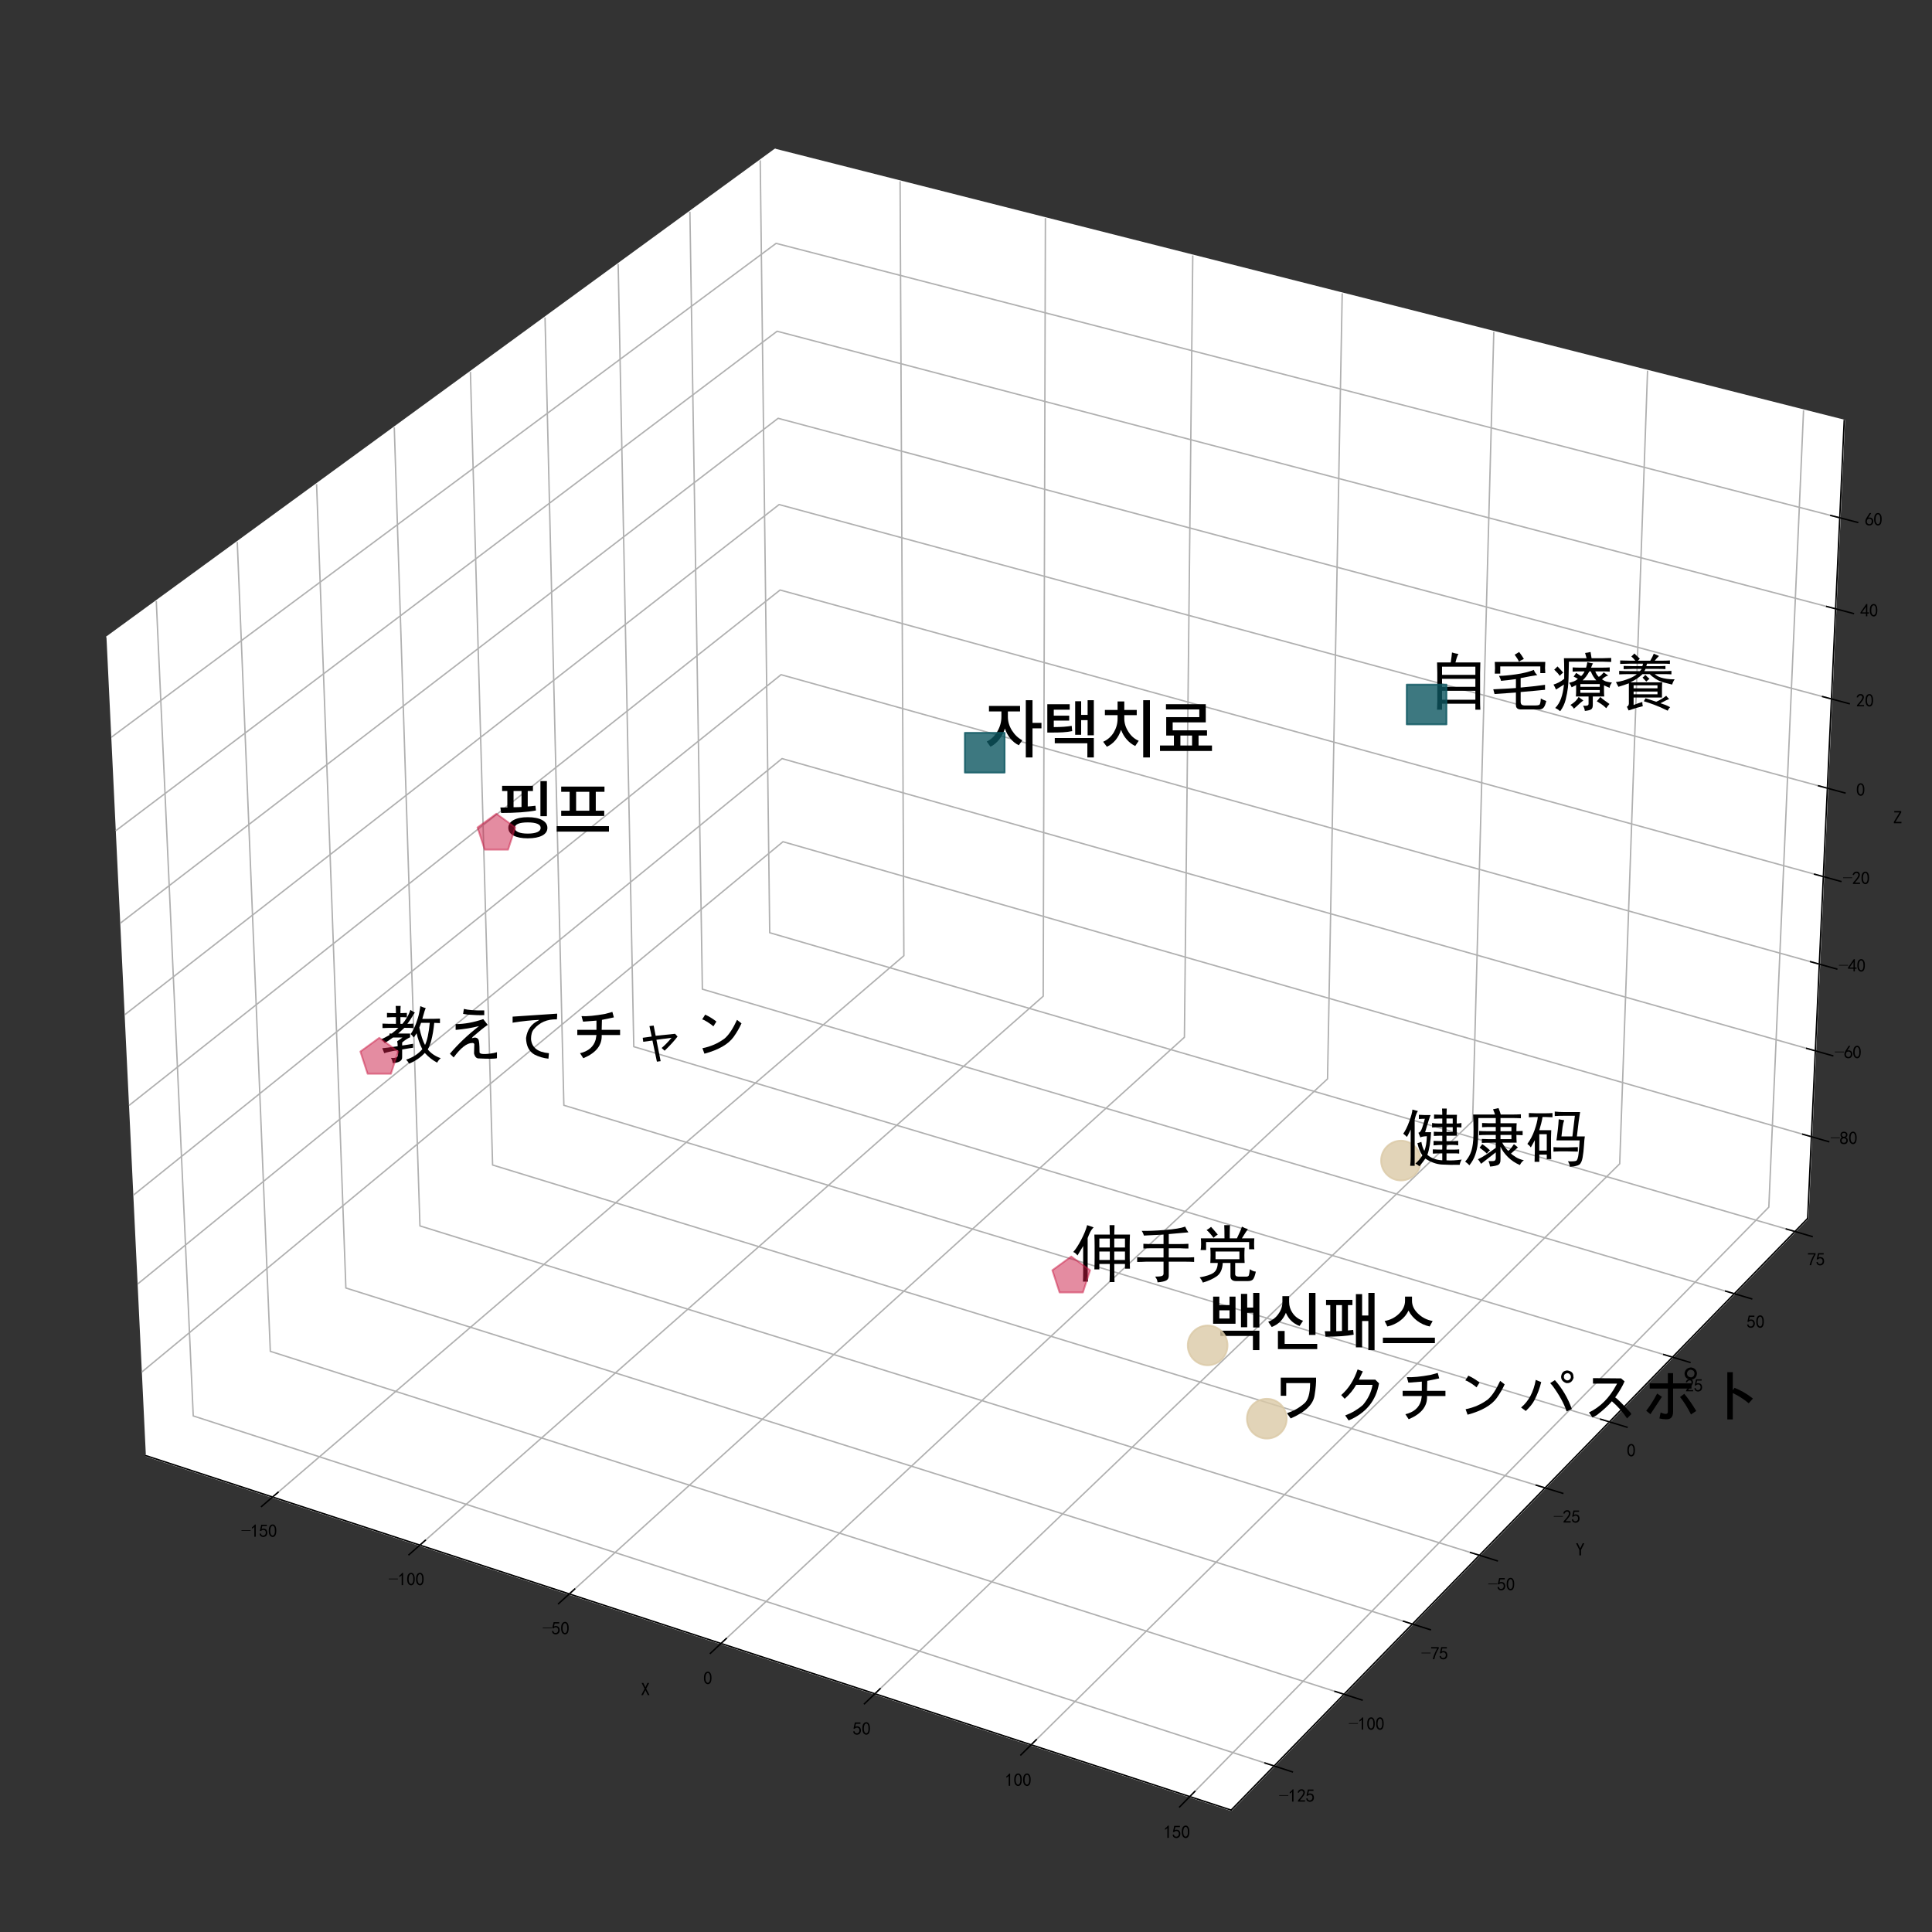 <?xml version="1.0" encoding="utf-8" standalone="no"?>
<!DOCTYPE svg PUBLIC "-//W3C//DTD SVG 1.1//EN"
  "http://www.w3.org/Graphics/SVG/1.1/DTD/svg11.dtd">
<svg height="1087.2pt" version="1.1" viewBox="0 0 1087.2 1087.2" width="1087.2pt" xmlns="http://www.w3.org/2000/svg" xmlns:xlink="http://www.w3.org/1999/xlink">
 <rect x="0" y="0" width="1087.2" height="1087.2" fill="#333333" stroke="none"/>
 <defs>
  <style type="text/css">*{stroke-linecap:butt;stroke-linejoin:round;}</style>
 </defs>
 <g id="figure_1">
  <g id="patch_1">
   <path d="M 0 1087.2 
L 1087.2 1087.2 
L 1087.2 0 
L 0 0 
z
" style="fill:none;"/>
  </g>
  <g id="patch_2">
   <path d="M 0 1087.2 
L 1087.2 1087.2 
L 1087.2 0 
L 0 0 
z
" style="fill:none;"/>
  </g>
  <g id="pane3d_1">
   <g id="patch_3">
    <path d="M 82.091 819.131 
L 441.12 518.186 
L 436.129 84.169 
L 59.919 358.711 
" style="fill:#ffffff;stroke:#ffffff;stroke-linejoin:miter;"/>
   </g>
  </g>
  <g id="pane3d_2">
   <g id="patch_4">
    <path d="M 441.12 518.186 
L 1017.233 685.64 
L 1037.793 236.674 
L 436.129 84.169 
" style="fill:#ffffff;stroke:#ffffff;stroke-linejoin:miter;"/>
   </g>
  </g>
  <g id="pane3d_3">
   <g id="patch_5">
    <path d="M 82.091 819.131 
L 692.799 1018.589 
L 1017.233 685.64 
L 441.12 518.186 
" style="fill:#ffffff;stroke:#ffffff;stroke-linejoin:miter;"/>
   </g>
  </g>
  <g id="axis3d_1">
   <g id="line2d_1">
    <path d="M 82.091 819.131 
L 692.799 1018.589 
" style="fill:none;stroke:#000000;stroke-linecap:square;stroke-width:0.8;"/>
   </g>
   <g id="text_1">
    <!-- X -->
    <g transform="translate(360.705 954.096)scale(0.1 -0.1)">
     <defs>
      <path d="M 3000 125 
L 2400 125 
L 1550 1875 
L 700 125 
L 100 125 
L 1275 2375 
L 225 4400 
L 825 4400 
L 1550 2850 
L 2275 4400 
L 2875 4400 
L 1825 2375 
L 3000 125 
z
" id="SimHei%2BMSMincho%2BWFMSansClassic-Regular-58" transform="scale(0.016)"/>
     </defs>
     <use xlink:href="#SimHei%2BMSMincho%2BWFMSansClassic-Regular-58"/>
    </g>
   </g>
   <g id="Line3DCollection_1">
    <path d="M 153.387 842.416 
L 508.64 537.811 
L 506.512 102.009 
" style="fill:none;stroke:#b0b0b0;stroke-width:0.8;"/>
    <path d="M 236.269 869.486 
L 587.045 560.601 
L 588.285 122.737 
" style="fill:none;stroke:#b0b0b0;stroke-width:0.8;"/>
    <path d="M 320.371 896.953 
L 666.507 583.697 
L 671.21 143.755 
" style="fill:none;stroke:#b0b0b0;stroke-width:0.8;"/>
    <path d="M 405.719 924.828 
L 747.049 607.108 
L 755.31 165.072 
" style="fill:none;stroke:#b0b0b0;stroke-width:0.8;"/>
    <path d="M 492.343 953.119 
L 828.692 630.838 
L 840.61 186.694 
" style="fill:none;stroke:#b0b0b0;stroke-width:0.8;"/>
    <path d="M 580.269 981.836 
L 911.459 654.895 
L 927.137 208.626 
" style="fill:none;stroke:#b0b0b0;stroke-width:0.8;"/>
    <path d="M 669.529 1010.988 
L 995.374 679.286 
L 1014.917 230.875 
" style="fill:none;stroke:#b0b0b0;stroke-width:0.8;"/>
   </g>
   <g id="xtick_1">
    <g id="line2d_2">
     <path d="M 156.481 839.763 
L 147.185 847.734 
" style="fill:none;stroke:#000000;stroke-linecap:square;stroke-width:0.8;"/>
    </g>
    <g id="text_2">
     <!-- −150 -->
     <g transform="translate(135.887 865.016)scale(0.1 -0.1)">
      <defs>
       <path d="M 0 2200 
L 0 2425 
L 3200 2425 
L 3200 2200 
L 0 2200 
z
" id="SimHei%2BMSMincho%2BWFMSansClassic-Regular-2212" transform="scale(0.016)"/>
       <path d="M 1400 3600 
Q 1075 3275 575 2975 
L 575 3450 
Q 1200 3875 1600 4450 
L 1900 4450 
L 1900 150 
L 1400 150 
L 1400 3600 
z
" id="SimHei%2BMSMincho%2BWFMSansClassic-Regular-31" transform="scale(0.016)"/>
       <path d="M 550 1325 
Q 725 650 1150 575 
Q 1575 500 1837 662 
Q 2100 825 2212 1087 
Q 2325 1350 2312 1675 
Q 2300 2000 2137 2225 
Q 1975 2450 1725 2525 
Q 1475 2600 1162 2525 
Q 850 2450 650 2175 
L 225 2225 
Q 275 2375 700 4375 
L 2675 4375 
L 2675 3925 
L 1075 3925 
Q 950 3250 825 2850 
Q 1200 3025 1525 3012 
Q 1850 3000 2150 2862 
Q 2450 2725 2587 2487 
Q 2725 2250 2787 2012 
Q 2850 1775 2837 1500 
Q 2825 1225 2725 937 
Q 2625 650 2425 462 
Q 2225 275 1937 162 
Q 1650 50 1275 75 
Q 900 100 562 350 
Q 225 600 100 1200 
L 550 1325 
z
" id="SimHei%2BMSMincho%2BWFMSansClassic-Regular-35" transform="scale(0.016)"/>
       <path d="M 225 2537 
Q 250 3200 412 3587 
Q 575 3975 875 4225 
Q 1175 4475 1612 4475 
Q 2050 4475 2375 4112 
Q 2700 3750 2800 3200 
Q 2900 2650 2862 1937 
Q 2825 1225 2612 775 
Q 2400 325 1975 150 
Q 1550 -25 1125 187 
Q 700 400 525 750 
Q 350 1100 275 1487 
Q 200 1875 225 2537 
z
M 750 2687 
Q 675 2000 800 1462 
Q 925 925 1212 700 
Q 1500 475 1800 612 
Q 2100 750 2237 1162 
Q 2375 1575 2375 2062 
Q 2375 2550 2337 2950 
Q 2300 3350 2112 3675 
Q 1925 4000 1612 4012 
Q 1300 4025 1062 3700 
Q 825 3375 750 2687 
z
" id="SimHei%2BMSMincho%2BWFMSansClassic-Regular-30" transform="scale(0.016)"/>
      </defs>
      <use xlink:href="#SimHei%2BMSMincho%2BWFMSansClassic-Regular-2212"/>
      <use x="50" xlink:href="#SimHei%2BMSMincho%2BWFMSansClassic-Regular-31"/>
      <use x="100" xlink:href="#SimHei%2BMSMincho%2BWFMSansClassic-Regular-35"/>
      <use x="150" xlink:href="#SimHei%2BMSMincho%2BWFMSansClassic-Regular-30"/>
     </g>
    </g>
   </g>
   <g id="xtick_2">
    <g id="line2d_3">
     <path d="M 239.326 866.794 
L 230.141 874.882 
" style="fill:none;stroke:#000000;stroke-linecap:square;stroke-width:0.8;"/>
    </g>
    <g id="text_3">
     <!-- −100 -->
     <g transform="translate(218.791 892.225)scale(0.1 -0.1)">
      <use xlink:href="#SimHei%2BMSMincho%2BWFMSansClassic-Regular-2212"/>
      <use x="50" xlink:href="#SimHei%2BMSMincho%2BWFMSansClassic-Regular-31"/>
      <use x="100" xlink:href="#SimHei%2BMSMincho%2BWFMSansClassic-Regular-30"/>
      <use x="150" xlink:href="#SimHei%2BMSMincho%2BWFMSansClassic-Regular-30"/>
     </g>
    </g>
   </g>
   <g id="xtick_3">
    <g id="line2d_4">
     <path d="M 323.389 894.222 
L 314.321 902.429 
" style="fill:none;stroke:#000000;stroke-linecap:square;stroke-width:0.8;"/>
    </g>
    <g id="text_4">
     <!-- −50 -->
     <g transform="translate(305.415 919.835)scale(0.1 -0.1)">
      <use xlink:href="#SimHei%2BMSMincho%2BWFMSansClassic-Regular-2212"/>
      <use x="50" xlink:href="#SimHei%2BMSMincho%2BWFMSansClassic-Regular-35"/>
      <use x="100" xlink:href="#SimHei%2BMSMincho%2BWFMSansClassic-Regular-30"/>
     </g>
    </g>
   </g>
   <g id="xtick_4">
    <g id="line2d_5">
     <path d="M 408.698 922.056 
L 399.749 930.385 
" style="fill:none;stroke:#000000;stroke-linecap:square;stroke-width:0.8;"/>
    </g>
    <g id="text_5">
     <!-- 0 -->
     <g transform="translate(395.788 947.854)scale(0.1 -0.1)">
      <use xlink:href="#SimHei%2BMSMincho%2BWFMSansClassic-Regular-30"/>
     </g>
    </g>
   </g>
   <g id="xtick_5">
    <g id="line2d_6">
     <path d="M 495.279 950.306 
L 486.456 958.76 
" style="fill:none;stroke:#000000;stroke-linecap:square;stroke-width:0.8;"/>
    </g>
    <g id="text_6">
     <!-- 50 -->
     <g transform="translate(479.936 976.293)scale(0.1 -0.1)">
      <use xlink:href="#SimHei%2BMSMincho%2BWFMSansClassic-Regular-35"/>
      <use x="50" xlink:href="#SimHei%2BMSMincho%2BWFMSansClassic-Regular-30"/>
     </g>
    </g>
   </g>
   <g id="xtick_6">
    <g id="line2d_7">
     <path d="M 583.163 978.98 
L 574.469 987.562 
" style="fill:none;stroke:#000000;stroke-linecap:square;stroke-width:0.8;"/>
    </g>
    <g id="text_7">
     <!-- 100 -->
     <g transform="translate(565.39 1005.159)scale(0.1 -0.1)">
      <use xlink:href="#SimHei%2BMSMincho%2BWFMSansClassic-Regular-31"/>
      <use x="50" xlink:href="#SimHei%2BMSMincho%2BWFMSansClassic-Regular-30"/>
      <use x="100" xlink:href="#SimHei%2BMSMincho%2BWFMSansClassic-Regular-30"/>
     </g>
    </g>
   </g>
   <g id="xtick_7">
    <g id="line2d_8">
     <path d="M 672.377 1008.089 
L 663.818 1016.801 
" style="fill:none;stroke:#000000;stroke-linecap:square;stroke-width:0.8;"/>
    </g>
    <g id="text_8">
     <!-- 150 -->
     <g transform="translate(654.679 1034.464)scale(0.1 -0.1)">
      <use xlink:href="#SimHei%2BMSMincho%2BWFMSansClassic-Regular-31"/>
      <use x="50" xlink:href="#SimHei%2BMSMincho%2BWFMSansClassic-Regular-35"/>
      <use x="100" xlink:href="#SimHei%2BMSMincho%2BWFMSansClassic-Regular-30"/>
     </g>
    </g>
   </g>
  </g>
  <g id="axis3d_2">
   <g id="line2d_9">
    <path d="M 1017.233 685.64 
L 692.799 1018.589 
" style="fill:none;stroke:#000000;stroke-linecap:square;stroke-width:0.8;"/>
   </g>
   <g id="text_9">
    <!-- Y -->
    <g transform="translate(886.727 875.455)scale(0.1 -0.1)">
     <defs>
      <path d="M 3025 4400 
L 1850 2050 
L 1850 125 
L 1275 125 
L 1275 2050 
L 100 4400 
L 675 4400 
L 1550 2575 
L 1575 2575 
L 2450 4400 
L 3025 4400 
z
" id="SimHei%2BMSMincho%2BWFMSansClassic-Regular-59" transform="scale(0.016)"/>
     </defs>
     <use xlink:href="#SimHei%2BMSMincho%2BWFMSansClassic-Regular-59"/>
    </g>
   </g>
   <g id="Line3DCollection_2">
    <path d="M 87.95 338.254 
L 108.749 796.786 
L 716.987 993.766 
" style="fill:none;stroke:#b0b0b0;stroke-width:0.8;"/>
    <path d="M 133.52 305 
L 152.116 760.435 
L 756.302 953.419 
" style="fill:none;stroke:#b0b0b0;stroke-width:0.8;"/>
    <path d="M 178.152 272.429 
L 194.631 724.798 
L 794.804 913.907 
" style="fill:none;stroke:#b0b0b0;stroke-width:0.8;"/>
    <path d="M 221.876 240.521 
L 236.318 689.856 
L 832.516 875.205 
" style="fill:none;stroke:#b0b0b0;stroke-width:0.8;"/>
    <path d="M 264.72 209.256 
L 277.201 655.587 
L 869.464 837.287 
" style="fill:none;stroke:#b0b0b0;stroke-width:0.8;"/>
    <path d="M 306.709 178.614 
L 317.303 621.972 
L 905.67 800.131 
" style="fill:none;stroke:#b0b0b0;stroke-width:0.8;"/>
    <path d="M 347.869 148.577 
L 356.646 588.994 
L 941.156 763.713 
" style="fill:none;stroke:#b0b0b0;stroke-width:0.8;"/>
    <path d="M 388.225 119.128 
L 395.252 556.634 
L 975.944 728.013 
" style="fill:none;stroke:#b0b0b0;stroke-width:0.8;"/>
    <path d="M 427.799 90.248 
L 433.141 524.875 
L 1010.054 693.007 
" style="fill:none;stroke:#b0b0b0;stroke-width:0.8;"/>
   </g>
   <g id="xtick_8">
    <g id="line2d_10">
     <path d="M 711.861 992.106 
L 727.251 997.09 
" style="fill:none;stroke:#000000;stroke-linecap:square;stroke-width:0.8;"/>
    </g>
    <g id="text_10">
     <!-- −125 -->
     <g transform="translate(719.856 1014.052)scale(0.1 -0.1)">
      <defs>
       <path d="M 300 250 
Q 325 625 650 925 
Q 975 1225 1475 1862 
Q 1975 2500 2125 2850 
Q 2275 3200 2237 3450 
Q 2200 3700 2000 3862 
Q 1800 4025 1537 4000 
Q 1275 3975 1037 3800 
Q 800 3625 675 3275 
L 200 3350 
Q 400 3925 712 4187 
Q 1025 4450 1450 4475 
Q 1700 4500 1900 4462 
Q 2100 4425 2312 4287 
Q 2525 4150 2662 3875 
Q 2800 3600 2762 3212 
Q 2725 2825 2375 2287 
Q 2025 1750 1025 600 
L 2825 600 
L 2825 150 
L 300 150 
L 300 250 
z
" id="SimHei%2BMSMincho%2BWFMSansClassic-Regular-32" transform="scale(0.016)"/>
      </defs>
      <use xlink:href="#SimHei%2BMSMincho%2BWFMSansClassic-Regular-2212"/>
      <use x="50" xlink:href="#SimHei%2BMSMincho%2BWFMSansClassic-Regular-31"/>
      <use x="100" xlink:href="#SimHei%2BMSMincho%2BWFMSansClassic-Regular-32"/>
      <use x="150" xlink:href="#SimHei%2BMSMincho%2BWFMSansClassic-Regular-35"/>
     </g>
    </g>
   </g>
   <g id="xtick_9">
    <g id="line2d_11">
     <path d="M 751.214 951.794 
L 766.493 956.674 
" style="fill:none;stroke:#000000;stroke-linecap:square;stroke-width:0.8;"/>
    </g>
    <g id="text_11">
     <!-- −100 -->
     <g transform="translate(759.042 973.559)scale(0.1 -0.1)">
      <use xlink:href="#SimHei%2BMSMincho%2BWFMSansClassic-Regular-2212"/>
      <use x="50" xlink:href="#SimHei%2BMSMincho%2BWFMSansClassic-Regular-31"/>
      <use x="100" xlink:href="#SimHei%2BMSMincho%2BWFMSansClassic-Regular-30"/>
      <use x="150" xlink:href="#SimHei%2BMSMincho%2BWFMSansClassic-Regular-30"/>
     </g>
    </g>
   </g>
   <g id="xtick_10">
    <g id="line2d_12">
     <path d="M 789.751 912.315 
L 804.921 917.095 
" style="fill:none;stroke:#000000;stroke-linecap:square;stroke-width:0.8;"/>
    </g>
    <g id="text_12">
     <!-- −75 -->
     <g transform="translate(799.918 933.904)scale(0.1 -0.1)">
      <defs>
       <path d="M 850 150 
Q 1300 2050 2425 3925 
L 275 3925 
L 275 4375 
L 2950 4375 
L 2950 3950 
Q 1775 2050 1400 150 
L 850 150 
z
" id="SimHei%2BMSMincho%2BWFMSansClassic-Regular-37" transform="scale(0.016)"/>
      </defs>
      <use xlink:href="#SimHei%2BMSMincho%2BWFMSansClassic-Regular-2212"/>
      <use x="50" xlink:href="#SimHei%2BMSMincho%2BWFMSansClassic-Regular-37"/>
      <use x="100" xlink:href="#SimHei%2BMSMincho%2BWFMSansClassic-Regular-35"/>
     </g>
    </g>
   </g>
   <g id="xtick_11">
    <g id="line2d_13">
     <path d="M 827.5 873.645 
L 842.561 878.328 
" style="fill:none;stroke:#000000;stroke-linecap:square;stroke-width:0.8;"/>
    </g>
    <g id="text_13">
     <!-- −50 -->
     <g transform="translate(837.506 895.061)scale(0.1 -0.1)">
      <use xlink:href="#SimHei%2BMSMincho%2BWFMSansClassic-Regular-2212"/>
      <use x="50" xlink:href="#SimHei%2BMSMincho%2BWFMSansClassic-Regular-35"/>
      <use x="100" xlink:href="#SimHei%2BMSMincho%2BWFMSansClassic-Regular-30"/>
     </g>
    </g>
   </g>
   <g id="xtick_12">
    <g id="line2d_14">
     <path d="M 864.483 835.759 
L 879.438 840.347 
" style="fill:none;stroke:#000000;stroke-linecap:square;stroke-width:0.8;"/>
    </g>
    <g id="text_14">
     <!-- −25 -->
     <g transform="translate(874.333 857.007)scale(0.1 -0.1)">
      <use xlink:href="#SimHei%2BMSMincho%2BWFMSansClassic-Regular-2212"/>
      <use x="50" xlink:href="#SimHei%2BMSMincho%2BWFMSansClassic-Regular-32"/>
      <use x="100" xlink:href="#SimHei%2BMSMincho%2BWFMSansClassic-Regular-35"/>
     </g>
    </g>
   </g>
   <g id="xtick_13">
    <g id="line2d_15">
     <path d="M 900.725 798.634 
L 915.573 803.13 
" style="fill:none;stroke:#000000;stroke-linecap:square;stroke-width:0.8;"/>
    </g>
    <g id="text_15">
     <!-- 0 -->
     <g transform="translate(915.419 819.717)scale(0.1 -0.1)">
      <use xlink:href="#SimHei%2BMSMincho%2BWFMSansClassic-Regular-30"/>
     </g>
    </g>
   </g>
   <g id="xtick_14">
    <g id="line2d_16">
     <path d="M 936.246 762.245 
L 950.99 766.653 
" style="fill:none;stroke:#000000;stroke-linecap:square;stroke-width:0.8;"/>
    </g>
    <g id="text_16">
     <!-- 25 -->
     <g transform="translate(948.289 783.168)scale(0.1 -0.1)">
      <use xlink:href="#SimHei%2BMSMincho%2BWFMSansClassic-Regular-32"/>
      <use x="50" xlink:href="#SimHei%2BMSMincho%2BWFMSansClassic-Regular-35"/>
     </g>
    </g>
   </g>
   <g id="xtick_15">
    <g id="line2d_17">
     <path d="M 971.068 726.573 
L 985.709 730.894 
" style="fill:none;stroke:#000000;stroke-linecap:square;stroke-width:0.8;"/>
    </g>
    <g id="text_17">
     <!-- 50 -->
     <g transform="translate(982.962 747.338)scale(0.1 -0.1)">
      <use xlink:href="#SimHei%2BMSMincho%2BWFMSansClassic-Regular-35"/>
      <use x="50" xlink:href="#SimHei%2BMSMincho%2BWFMSansClassic-Regular-30"/>
     </g>
    </g>
   </g>
   <g id="xtick_16">
    <g id="line2d_18">
     <path d="M 1005.212 691.596 
L 1019.75 695.833 
" style="fill:none;stroke:#000000;stroke-linecap:square;stroke-width:0.8;"/>
    </g>
    <g id="text_18">
     <!-- 75 -->
     <g transform="translate(1016.959 712.207)scale(0.1 -0.1)">
      <use xlink:href="#SimHei%2BMSMincho%2BWFMSansClassic-Regular-37"/>
      <use x="50" xlink:href="#SimHei%2BMSMincho%2BWFMSansClassic-Regular-35"/>
     </g>
    </g>
   </g>
  </g>
  <g id="axis3d_3">
   <g id="line2d_19">
    <path d="M 1017.233 685.64 
L 1037.793 236.674 
" style="fill:none;stroke:#000000;stroke-linecap:square;stroke-width:0.8;"/>
   </g>
   <g id="text_19">
    <!-- Z -->
    <g transform="translate(1065.367 463.45)scale(0.1 -0.1)">
     <defs>
      <path d="M 2900 125 
L 225 125 
L 225 600 
L 2250 3925 
L 375 3925 
L 375 4400 
L 2825 4400 
L 2825 3925 
L 800 600 
L 2900 600 
L 2900 125 
z
" id="SimHei%2BMSMincho%2BWFMSansClassic-Regular-5a" transform="scale(0.016)"/>
     </defs>
     <use xlink:href="#SimHei%2BMSMincho%2BWFMSansClassic-Regular-5a"/>
    </g>
   </g>
   <g id="Line3DCollection_3">
    <path d="M 1019.338 639.67 
L 440.608 473.663 
L 79.824 772.06 
" style="fill:none;stroke:#b0b0b0;stroke-width:0.8;"/>
    <path d="M 1021.551 591.346 
L 440.07 426.88 
L 77.441 722.561 
" style="fill:none;stroke:#b0b0b0;stroke-width:0.8;"/>
    <path d="M 1023.786 542.556 
L 439.527 379.668 
L 75.033 672.566 
" style="fill:none;stroke:#b0b0b0;stroke-width:0.8;"/>
    <path d="M 1026.041 493.293 
L 438.979 332.02 
L 72.601 622.068 
" style="fill:none;stroke:#b0b0b0;stroke-width:0.8;"/>
    <path d="M 1028.319 443.551 
L 438.426 283.93 
L 70.145 571.059 
" style="fill:none;stroke:#b0b0b0;stroke-width:0.8;"/>
    <path d="M 1030.62 393.321 
L 437.868 235.393 
L 67.663 519.531 
" style="fill:none;stroke:#b0b0b0;stroke-width:0.8;"/>
    <path d="M 1032.942 342.598 
L 437.305 186.402 
L 65.157 467.477 
" style="fill:none;stroke:#b0b0b0;stroke-width:0.8;"/>
    <path d="M 1035.288 291.373 
L 436.736 136.949 
L 62.624 414.889 
" style="fill:none;stroke:#b0b0b0;stroke-width:0.8;"/>
   </g>
   <g id="xtick_17">
    <g id="line2d_20">
     <path d="M 1014.48 638.276 
L 1029.066 642.46 
" style="fill:none;stroke:#000000;stroke-linecap:square;stroke-width:0.8;"/>
    </g>
    <g id="text_20">
     <!-- −80 -->
     <g transform="translate(1030.211 643.956)scale(0.1 -0.1)">
      <defs>
       <path d="M 175 1375 
Q 175 1675 325 1962 
Q 475 2250 825 2425 
Q 525 2600 425 2812 
Q 325 3025 312 3300 
Q 300 3575 387 3775 
Q 475 3975 650 4150 
Q 825 4325 1037 4387 
Q 1250 4450 1500 4450 
Q 1750 4450 1950 4400 
Q 2150 4350 2375 4187 
Q 2600 4025 2700 3725 
Q 2800 3425 2687 3025 
Q 2575 2625 2100 2400 
Q 2525 2275 2700 2012 
Q 2875 1750 2875 1375 
Q 2875 1000 2762 775 
Q 2650 550 2512 400 
Q 2375 250 2137 162 
Q 1900 75 1537 75 
Q 1175 75 912 162 
Q 650 250 475 425 
Q 300 600 237 837 
Q 175 1075 175 1375 
z
M 687 1400 
Q 675 1100 787 875 
Q 900 650 1200 587 
Q 1500 525 1825 600 
Q 2150 675 2275 950 
Q 2400 1225 2362 1500 
Q 2325 1775 2050 1962 
Q 1775 2150 1450 2125 
Q 1125 2100 912 1900 
Q 700 1700 687 1400 
z
M 775 3350 
Q 775 3100 950 2875 
Q 1125 2650 1500 2650 
Q 1875 2650 2062 2875 
Q 2250 3100 2237 3412 
Q 2225 3725 2012 3875 
Q 1800 4025 1437 4000 
Q 1075 3975 925 3787 
Q 775 3600 775 3350 
z
" id="SimHei%2BMSMincho%2BWFMSansClassic-Regular-38" transform="scale(0.016)"/>
      </defs>
      <use xlink:href="#SimHei%2BMSMincho%2BWFMSansClassic-Regular-2212"/>
      <use x="50" xlink:href="#SimHei%2BMSMincho%2BWFMSansClassic-Regular-38"/>
      <use x="100" xlink:href="#SimHei%2BMSMincho%2BWFMSansClassic-Regular-30"/>
     </g>
    </g>
   </g>
   <g id="xtick_18">
    <g id="line2d_21">
     <path d="M 1016.669 589.965 
L 1031.328 594.111 
" style="fill:none;stroke:#000000;stroke-linecap:square;stroke-width:0.8;"/>
    </g>
    <g id="text_21">
     <!-- −60 -->
     <g transform="translate(1032.51 595.655)scale(0.1 -0.1)">
      <defs>
       <path d="M 250 1612 
Q 275 1975 387 2225 
Q 500 2475 725 2850 
L 1750 4450 
L 2325 4450 
L 1275 2800 
Q 1950 2975 2350 2750 
Q 2750 2525 2887 2237 
Q 3025 1950 3037 1612 
Q 3050 1275 2937 950 
Q 2825 625 2537 362 
Q 2250 100 1737 75 
Q 1225 50 862 262 
Q 500 475 362 862 
Q 225 1250 250 1612 
z
M 1025 787 
Q 1250 550 1625 525 
Q 2000 500 2250 775 
Q 2500 1050 2500 1575 
Q 2500 2100 2187 2300 
Q 1875 2500 1487 2450 
Q 1100 2400 925 2075 
Q 750 1750 775 1387 
Q 800 1025 1025 787 
z
" id="SimHei%2BMSMincho%2BWFMSansClassic-Regular-36" transform="scale(0.016)"/>
      </defs>
      <use xlink:href="#SimHei%2BMSMincho%2BWFMSansClassic-Regular-2212"/>
      <use x="50" xlink:href="#SimHei%2BMSMincho%2BWFMSansClassic-Regular-36"/>
      <use x="100" xlink:href="#SimHei%2BMSMincho%2BWFMSansClassic-Regular-30"/>
     </g>
    </g>
   </g>
   <g id="xtick_19">
    <g id="line2d_22">
     <path d="M 1018.879 541.188 
L 1033.611 545.295 
" style="fill:none;stroke:#000000;stroke-linecap:square;stroke-width:0.8;"/>
    </g>
    <g id="text_22">
     <!-- −40 -->
     <g transform="translate(1034.832 546.89)scale(0.1 -0.1)">
      <defs>
       <path d="M 2000 1100 
L 75 1100 
L 75 1525 
L 2100 4450 
L 2475 4450 
L 2475 1525 
L 3075 1525 
L 3075 1100 
L 2475 1100 
L 2475 150 
L 2000 150 
L 2000 1100 
z
M 2000 1525 
L 2000 3500 
L 600 1525 
L 2000 1525 
z
" id="SimHei%2BMSMincho%2BWFMSansClassic-Regular-34" transform="scale(0.016)"/>
      </defs>
      <use xlink:href="#SimHei%2BMSMincho%2BWFMSansClassic-Regular-2212"/>
      <use x="50" xlink:href="#SimHei%2BMSMincho%2BWFMSansClassic-Regular-34"/>
      <use x="100" xlink:href="#SimHei%2BMSMincho%2BWFMSansClassic-Regular-30"/>
     </g>
    </g>
   </g>
   <g id="xtick_20">
    <g id="line2d_23">
     <path d="M 1021.11 491.939 
L 1035.916 496.006 
" style="fill:none;stroke:#000000;stroke-linecap:square;stroke-width:0.8;"/>
    </g>
    <g id="text_23">
     <!-- −20 -->
     <g transform="translate(1037.176 497.651)scale(0.1 -0.1)">
      <use xlink:href="#SimHei%2BMSMincho%2BWFMSansClassic-Regular-2212"/>
      <use x="50" xlink:href="#SimHei%2BMSMincho%2BWFMSansClassic-Regular-32"/>
      <use x="100" xlink:href="#SimHei%2BMSMincho%2BWFMSansClassic-Regular-30"/>
     </g>
    </g>
   </g>
   <g id="xtick_21">
    <g id="line2d_24">
     <path d="M 1023.363 442.209 
L 1038.244 446.236 
" style="fill:none;stroke:#000000;stroke-linecap:square;stroke-width:0.8;"/>
    </g>
    <g id="text_24">
     <!-- 0 -->
     <g transform="translate(1044.543 447.934)scale(0.1 -0.1)">
      <use xlink:href="#SimHei%2BMSMincho%2BWFMSansClassic-Regular-30"/>
     </g>
    </g>
   </g>
   <g id="xtick_22">
    <g id="line2d_25">
     <path d="M 1025.638 391.994 
L 1040.595 395.979 
" style="fill:none;stroke:#000000;stroke-linecap:square;stroke-width:0.8;"/>
    </g>
    <g id="text_25">
     <!-- 20 -->
     <g transform="translate(1044.432 397.73)scale(0.1 -0.1)">
      <use xlink:href="#SimHei%2BMSMincho%2BWFMSansClassic-Regular-32"/>
      <use x="50" xlink:href="#SimHei%2BMSMincho%2BWFMSansClassic-Regular-30"/>
     </g>
    </g>
   </g>
   <g id="xtick_23">
    <g id="line2d_26">
     <path d="M 1027.935 341.285 
L 1042.969 345.227 
" style="fill:none;stroke:#000000;stroke-linecap:square;stroke-width:0.8;"/>
    </g>
    <g id="text_26">
     <!-- 40 -->
     <g transform="translate(1046.846 347.034)scale(0.1 -0.1)">
      <use xlink:href="#SimHei%2BMSMincho%2BWFMSansClassic-Regular-34"/>
      <use x="50" xlink:href="#SimHei%2BMSMincho%2BWFMSansClassic-Regular-30"/>
     </g>
    </g>
   </g>
   <g id="xtick_24">
    <g id="line2d_27">
     <path d="M 1030.255 290.075 
L 1045.366 293.973 
" style="fill:none;stroke:#000000;stroke-linecap:square;stroke-width:0.8;"/>
    </g>
    <g id="text_27">
     <!-- 60 -->
     <g transform="translate(1049.283 295.836)scale(0.1 -0.1)">
      <use xlink:href="#SimHei%2BMSMincho%2BWFMSansClassic-Regular-36"/>
      <use x="50" xlink:href="#SimHei%2BMSMincho%2BWFMSansClassic-Regular-30"/>
     </g>
    </g>
   </g>
  </g>
  <g id="axes_1">
   <g id="Path3DCollection_1">
    <defs>
     <path d="M 0 11.18 
C 2.965 11.18 5.809 10.002 7.906 7.906 
C 10.002 5.809 11.18 2.965 11.18 0 
C 11.18 -2.965 10.002 -5.809 7.906 -7.906 
C 5.809 -10.002 2.965 -11.18 0 -11.18 
C -2.965 -11.18 -5.809 -10.002 -7.906 -7.906 
C -10.002 -5.809 -11.18 -2.965 -11.18 0 
C -11.18 2.965 -10.002 5.809 -7.906 7.906 
C -5.809 10.002 -2.965 11.18 0 11.18 
z
" id="m50c6b6e4eb" style="stroke:#dac9a6;stroke-opacity:0.8;"/>
    </defs>
    <g clip-path="url(#pde6317be3c)">
     <use style="fill:#dac9a6;fill-opacity:0.8;stroke:#dac9a6;stroke-opacity:0.8;" x="788.377" xlink:href="#m50c6b6e4eb" y="653.089"/>
    </g>
   </g>
   <g id="text_28">
    <!-- ワクチンパスポト -->
    <g transform="translate(712.879 798.343)scale(0.35 -0.35)">
     <defs>
      <path d="M 1400 4125 
L 4950 4125 
Q 4975 3400 4800 2350 
Q 4600 975 2400 25 
L 2025 550 
Q 3000 875 3725 1500 
Q 4350 1975 4350 3575 
L 1950 3575 
L 1950 2300 
L 1400 2300 
L 1400 4125 
z
" id="SimHei%2BMSMincho%2BWFMSansClassic-Regular-30ef" transform="scale(0.016)"/>
      <path d="M 2875 4950 
L 3400 4750 
Q 3200 4350 3000 3925 
L 4650 3925 
L 5025 3550 
Q 4575 925 1975 -175 
L 1625 325 
Q 2625 700 3400 1375 
Q 4175 2275 4375 3400 
L 2725 3400 
Q 2325 2675 1575 2000 
L 1225 2375 
Q 2325 3325 2875 4950 
z
" id="SimHei%2BMSMincho%2BWFMSansClassic-Regular-30af" transform="scale(0.016)"/>
      <path d="M 4675 4600 
L 4825 4050 
L 3625 3800 
L 3600 2800 
L 5450 2800 
L 5450 2275 
L 3600 2275 
Q 3675 775 1825 -25 
L 1750 -50 
L 1425 450 
Q 2700 750 3000 1825 
L 3075 2275 
L 1150 2275 
L 1150 2800 
L 3075 2800 
L 3075 3725 
L 1800 3625 
L 1725 3625 
L 1575 4175 
Q 2425 4125 3950 4400 
L 4675 4600 
z
" id="SimHei%2BMSMincho%2BWFMSansClassic-Regular-30c1" transform="scale(0.016)"/>
      <path d="M 1500 4325 
Q 2050 4075 2575 3675 
L 2625 3625 
L 2325 3150 
Q 1950 3475 1400 3775 
L 1200 3850 
L 1500 4325 
z
M 4700 3800 
L 5150 3450 
Q 4850 2775 4350 2075 
Q 3550 975 1425 400 
L 1225 950 
Q 2475 1200 3450 1925 
Q 4075 2450 4700 3800 
z
" id="SimHei%2BMSMincho%2BWFMSansClassic-Regular-30f3" transform="scale(0.016)"/>
      <path d="M 5175 4850 
Q 5750 4775 5800 4350 
L 5825 4100 
Q 5650 3575 5200 3575 
L 5100 3575 
Q 4600 3750 4575 4175 
L 4575 4250 
Q 4650 4750 5050 4825 
L 5175 4850 
z
M 5175 4575 
Q 4850 4500 4850 4225 
Q 4825 3975 5125 3850 
L 5275 3850 
Q 5500 3925 5550 4125 
L 5550 4300 
Q 5450 4575 5175 4575 
z
M 2025 3900 
L 2575 3675 
Q 2350 2750 1900 1875 
Q 1650 1375 1025 775 
L 550 1125 
Q 1700 2075 2025 3900 
z
M 3950 3875 
Q 5075 2600 5650 975 
L 5125 725 
Q 4750 1900 3700 3325 
L 3475 3575 
L 3950 3875 
z
" id="SimHei%2BMSMincho%2BWFMSansClassic-Regular-30d1" transform="scale(0.016)"/>
      <path d="M 1525 4075 
L 4350 4050 
L 4700 3750 
Q 4400 3050 3800 2200 
L 3750 2150 
Q 4100 1925 5300 600 
L 5375 450 
L 4950 25 
Q 4325 975 3425 1750 
Q 2900 1125 1900 350 
L 1475 125 
L 1125 625 
Q 2825 1450 3850 3350 
L 3950 3525 
L 1525 3525 
L 1525 4075 
z
" id="SimHei%2BMSMincho%2BWFMSansClassic-Regular-30b9" transform="scale(0.016)"/>
      <path d="M 5125 5150 
Q 5675 5075 5725 4550 
Q 5675 4000 5175 3925 
Q 4500 3950 4475 4550 
Q 4550 5100 5125 5150 
z
M 5100 4925 
Q 4750 4875 4725 4525 
Q 4750 4200 5125 4150 
Q 5475 4200 5475 4575 
Q 5450 4875 5100 4925 
z
M 2800 4575 
L 3325 4575 
L 3325 3550 
L 5175 3550 
L 5175 3025 
L 3325 3025 
L 3325 700 
Q 3325 300 3150 112 
Q 2975 -75 2612 -62 
Q 2250 -50 1950 25 
L 2075 625 
Q 2800 300 2800 700 
L 2800 3025 
L 975 3025 
L 975 3550 
L 2800 3550 
L 2800 4575 
z
M 1725 2525 
L 2200 2200 
Q 1650 1350 1050 450 
L 625 800 
Q 1150 1450 1725 2525 
z
M 4450 2500 
Q 5075 1750 5650 775 
L 5125 425 
Q 4600 1475 4025 2175 
L 4450 2500 
z
" id="SimHei%2BMSMincho%2BWFMSansClassic-Regular-30dd" transform="scale(0.016)"/>
      <path d="M 2525 4675 
L 3075 4675 
L 3075 2850 
L 3250 3100 
Q 4200 2725 5000 2100 
L 5100 2025 
L 4675 1550 
Q 3925 2175 3075 2575 
L 3075 -75 
L 2525 -75 
L 2525 4675 
z
" id="SimHei%2BMSMincho%2BWFMSansClassic-Regular-30c8" transform="scale(0.016)"/>
     </defs>
     <use xlink:href="#SimHei%2BMSMincho%2BWFMSansClassic-Regular-30ef"/>
     <use x="100" xlink:href="#SimHei%2BMSMincho%2BWFMSansClassic-Regular-30af"/>
     <use x="200" xlink:href="#SimHei%2BMSMincho%2BWFMSansClassic-Regular-30c1"/>
     <use x="300" xlink:href="#SimHei%2BMSMincho%2BWFMSansClassic-Regular-30f3"/>
     <use x="400" xlink:href="#SimHei%2BMSMincho%2BWFMSansClassic-Regular-30d1"/>
     <use x="500" xlink:href="#SimHei%2BMSMincho%2BWFMSansClassic-Regular-30b9"/>
     <use x="600" xlink:href="#SimHei%2BMSMincho%2BWFMSansClassic-Regular-30dd"/>
     <use x="700" xlink:href="#SimHei%2BMSMincho%2BWFMSansClassic-Regular-30c8"/>
    </g>
   </g>
   <g id="text_29">
    <!-- 백신패스 -->
    <g transform="translate(679.582 757.092)scale(0.35 -0.35)">
     <defs>
      <path d="M 4550 -475 
L 4550 950 
L 1275 950 
L 1275 1475 
L 5200 1475 
L 5200 -475 
L 4550 -475 
z
M 4575 1800 
L 4575 3275 
L 3975 3275 
L 3975 1825 
L 3350 1825 
L 3350 5175 
L 3975 5175 
L 3975 3800 
L 4575 3800 
L 4575 5275 
L 5200 5275 
L 5200 1800 
L 4575 1800 
z
M 550 2175 
L 550 4900 
L 1175 4900 
L 1175 4050 
L 2200 4050 
L 2200 4900 
L 2800 4900 
L 2800 2175 
L 550 2175 
z
M 1175 2700 
L 2200 2700 
L 2200 3525 
L 1175 3525 
L 1175 2700 
z
" id="SimHei%2BMSMincho%2BWFMSansClassic-Regular-bc31" transform="scale(0.016)"/>
      <path d="M 1300 -375 
L 1300 1450 
L 1975 1450 
L 1975 150 
L 5250 150 
L 5250 -375 
L 1300 -375 
z
M 4425 1050 
L 4425 5275 
L 5075 5275 
L 5075 1050 
L 4425 1050 
z
M 675 1850 
L 325 2375 
Q 1000 2625 1375 3200 
Q 1750 3725 1750 4375 
L 1750 4950 
L 2425 4950 
L 2425 4375 
Q 2425 3750 2775 3250 
Q 3150 2700 3825 2475 
L 3475 1950 
Q 2500 2325 2100 3275 
Q 1675 2225 675 1850 
z
" id="SimHei%2BMSMincho%2BWFMSansClassic-Regular-c2e0" transform="scale(0.016)"/>
      <path d="M 4625 -475 
L 4625 2450 
L 4000 2450 
L 4000 -200 
L 3375 -200 
L 3375 5150 
L 4000 5150 
L 4000 3000 
L 4625 3000 
L 4625 5275 
L 5250 5275 
L 5250 -475 
L 4625 -475 
z
M 325 875 
L 250 1425 
Q 525 1425 800 1425 
L 800 4050 
L 375 4050 
L 375 4575 
L 3025 4575 
L 3025 4050 
L 2575 4050 
L 2575 1500 
Q 2925 1525 3100 1550 
L 3150 1075 
Q 2100 875 325 875 
z
M 1400 1425 
Q 1500 1425 1700 1437 
Q 1900 1450 1975 1450 
L 1975 4050 
L 1400 4050 
L 1400 1425 
z
" id="SimHei%2BMSMincho%2BWFMSansClassic-Regular-d328" transform="scale(0.016)"/>
      <path d="M 325 225 
L 325 775 
L 5550 775 
L 5550 225 
L 325 225 
z
M 775 1900 
L 500 2450 
Q 1350 2600 1950 3187 
Q 2550 3775 2550 4475 
L 2550 4900 
L 3250 4900 
L 3250 4475 
Q 3250 3775 3862 3187 
Q 4475 2600 5325 2450 
L 5025 1900 
Q 4325 2050 3762 2475 
Q 3200 2900 2900 3500 
Q 2625 2900 2050 2475 
Q 1475 2050 775 1900 
z
" id="SimHei%2BMSMincho%2BWFMSansClassic-Regular-c2a4" transform="scale(0.016)"/>
     </defs>
     <use xlink:href="#SimHei%2BMSMincho%2BWFMSansClassic-Regular-bc31"/>
     <use x="92.188" xlink:href="#SimHei%2BMSMincho%2BWFMSansClassic-Regular-c2e0"/>
     <use x="184.375" xlink:href="#SimHei%2BMSMincho%2BWFMSansClassic-Regular-d328"/>
     <use x="276.562" xlink:href="#SimHei%2BMSMincho%2BWFMSansClassic-Regular-c2a4"/>
    </g>
   </g>
   <g id="text_30">
    <!-- 健康码 -->
    <g transform="translate(788.377 653.089)scale(0.35 -0.35)">
     <defs>
      <path d="M 5625 4600 
Q 5600 4275 5600 3725 
Q 5825 3725 6075 3775 
L 6075 3325 
Q 5825 3350 5600 3350 
Q 5600 2875 5625 2500 
L 4575 2500 
L 4575 1950 
L 5250 1950 
Q 5550 1975 5750 1975 
L 5750 1525 
Q 5575 1575 5250 1575 
L 4575 1575 
L 4575 1100 
L 5350 1100 
Q 5625 1100 5850 1125 
L 5850 700 
Q 5650 725 5350 725 
L 4575 725 
L 4575 25 
Q 5225 -25 6100 100 
Q 5950 -150 5900 -425 
Q 4950 -450 4112 -400 
Q 3275 -350 2450 200 
Q 2225 -125 1850 -575 
Q 1650 -400 1450 -300 
Q 1875 75 2150 525 
Q 1825 975 1650 1750 
Q 1850 1800 2050 1875 
Q 2125 1375 2350 975 
Q 2575 1525 2600 2450 
Q 2100 2425 1950 2325 
Q 1875 2525 1750 2800 
Q 1975 2825 2137 3312 
Q 2300 3800 2400 4200 
Q 2100 4200 1800 4175 
L 1800 4600 
Q 2125 4575 2350 4575 
L 2975 4575 
Q 2850 4300 2425 2850 
L 3025 2850 
Q 2950 1400 2650 575 
Q 3225 75 4150 25 
L 4150 725 
Q 3700 725 3200 700 
L 3200 1125 
Q 3700 1100 4150 1100 
L 4150 1575 
Q 3775 1575 3275 1525 
L 3275 1975 
Q 3775 1950 4150 1950 
L 4150 2500 
Q 3725 2500 3300 2475 
L 3300 2900 
Q 3750 2875 4150 2875 
L 4150 3350 
L 3725 3350 
Q 3375 3350 3125 3325 
L 3125 3775 
Q 3400 3725 3750 3725 
L 4150 3725 
L 4150 4225 
Q 3750 4225 3325 4200 
L 3325 4625 
Q 3775 4600 4150 4600 
Q 4150 4900 4125 5225 
L 4600 5225 
Q 4575 4850 4575 4600 
L 5625 4600 
z
M 1700 4975 
Q 1525 4750 1375 4100 
L 1375 -525 
L 925 -525 
Q 975 -125 975 400 
L 975 3125 
Q 825 2775 600 2375 
Q 450 2525 225 2700 
Q 525 3100 825 3912 
Q 1125 4725 1150 5125 
Q 1350 5075 1700 4975 
z
M 5200 3725 
L 5200 4225 
L 4575 4225 
L 4575 3725 
L 5200 3725 
z
M 5200 2875 
L 5200 3350 
L 4575 3350 
L 4575 2875 
L 5200 2875 
z
" id="SimHei%2BMSMincho%2BWFMSansClassic-Regular-5065" transform="scale(0.016)"/>
      <path d="M 3550 5275 
Q 3725 4850 3775 4625 
L 4850 4625 
Q 5375 4625 5800 4650 
L 5800 4250 
Q 5375 4275 4850 4275 
L 3750 4275 
L 3750 3750 
L 5375 3750 
Q 5350 3400 5350 2950 
Q 5600 2950 5975 2975 
L 5975 2550 
Q 5625 2575 5350 2575 
Q 5350 2150 5375 1800 
L 3925 1800 
Q 4175 1325 4525 975 
Q 4700 1050 5100 1650 
Q 5175 1575 5500 1325 
Q 5375 1225 4800 700 
Q 4975 550 5287 350 
Q 5600 150 6100 25 
Q 5875 -100 5700 -450 
Q 5000 -150 4487 362 
Q 3975 875 3750 1400 
L 3750 150 
Q 3775 -350 3450 -462 
Q 3125 -575 2700 -600 
Q 2675 -375 2550 -50 
Q 3025 -75 3137 -25 
Q 3250 25 3275 200 
L 3275 825 
Q 2275 50 1800 -325 
Q 1575 50 1475 125 
Q 1850 300 2287 587 
Q 2725 875 3275 1275 
L 3275 1800 
L 2600 1800 
Q 2275 1800 1875 1775 
L 1875 2175 
Q 2275 2150 2550 2150 
L 3275 2150 
L 3275 2575 
L 2400 2575 
Q 1900 2575 1600 2550 
L 1600 2975 
Q 1925 2950 2350 2950 
L 3275 2950 
L 3275 3375 
L 2650 3375 
Q 2300 3375 1900 3350 
L 1900 3775 
Q 2350 3750 2600 3750 
L 3275 3750 
L 3275 4275 
L 1525 4275 
Q 1525 2275 1462 1700 
Q 1400 1125 1212 575 
Q 1025 25 625 -475 
Q 500 -325 200 -100 
Q 525 250 737 737 
Q 950 1225 1012 2087 
Q 1075 2950 1000 4625 
L 3200 4625 
Q 3150 4800 3000 5150 
Q 3150 5175 3550 5275 
z
M 4850 2150 
L 4850 2575 
L 3750 2575 
L 3750 2150 
L 4850 2150 
z
M 4850 2950 
L 4850 3375 
L 3750 3375 
L 3750 2950 
L 4850 2950 
z
M 1925 1650 
Q 2300 1400 2700 1025 
Q 2600 975 2375 700 
Q 2225 875 1650 1300 
Q 1700 1350 1925 1650 
z
" id="SimHei%2BMSMincho%2BWFMSansClassic-Regular-5eb7" transform="scale(0.016)"/>
      <path d="M 1975 4750 
Q 2325 4750 2725 4775 
L 2725 4350 
Q 2300 4375 2100 4375 
L 1725 4375 
Q 1625 3775 1400 3050 
L 2600 3050 
Q 2575 2625 2575 2300 
L 2575 1100 
Q 2575 775 2600 150 
L 2150 150 
L 2150 600 
L 1400 600 
L 1400 -125 
L 925 -125 
Q 950 500 950 875 
L 950 2050 
Q 775 1725 550 1325 
Q 400 1525 200 1675 
Q 650 2275 925 3062 
Q 1200 3850 1250 4375 
Q 800 4375 350 4350 
L 350 4775 
Q 800 4750 1125 4750 
L 1975 4750 
z
M 4725 2425 
L 4975 4500 
L 3825 4500 
Q 3400 4500 2950 4475 
L 2950 4925 
Q 3400 4875 3825 4875 
L 5500 4875 
Q 5375 4200 5175 2425 
L 5975 2425 
Q 5925 2150 5887 1500 
Q 5850 850 5750 300 
Q 5650 -250 5412 -412 
Q 5175 -575 4475 -625 
Q 4450 -350 4275 -75 
Q 4925 -100 5100 -25 
Q 5275 50 5350 712 
Q 5425 1375 5450 2025 
L 3125 2025 
Q 3200 2575 3262 3112 
Q 3325 3650 3350 4150 
L 3900 4050 
Q 3800 3800 3737 3362 
Q 3675 2925 3625 2425 
L 4725 2425 
z
M 2150 1000 
L 2150 2650 
L 1400 2650 
L 1400 1000 
L 2150 1000 
z
M 4325 1325 
Q 4625 1325 5275 1350 
L 5275 900 
Q 4600 925 4150 925 
L 3500 925 
Q 3225 925 2825 900 
L 2825 1350 
Q 3100 1325 3500 1325 
L 4325 1325 
z
" id="SimHei%2BMSMincho%2BWFMSansClassic-Regular-7801" transform="scale(0.016)"/>
     </defs>
     <use xlink:href="#SimHei%2BMSMincho%2BWFMSansClassic-Regular-5065"/>
     <use x="100" xlink:href="#SimHei%2BMSMincho%2BWFMSansClassic-Regular-5eb7"/>
     <use x="200" xlink:href="#SimHei%2BMSMincho%2BWFMSansClassic-Regular-7801"/>
    </g>
   </g>
   <g id="text_31">
    <!-- 자택치료 -->
    <g transform="translate(554.148 423.578)scale(0.35 -0.35)">
     <defs>
      <path d="M 4125 -475 
L 4125 5275 
L 4800 5275 
L 4800 3000 
L 5700 3000 
L 5700 2450 
L 4800 2450 
L 4800 -475 
L 4125 -475 
z
M 575 600 
L 200 1125 
Q 850 1425 1275 2150 
Q 1675 2850 1675 3600 
L 1675 4150 
L 425 4150 
L 425 4700 
L 3550 4700 
L 3550 4150 
L 2325 4150 
L 2325 3600 
Q 2325 2900 2725 2250 
Q 3150 1575 3775 1250 
L 3425 750 
Q 2950 975 2575 1425 
Q 2225 1850 2025 2425 
Q 1825 1800 1450 1325 
Q 1075 850 575 600 
z
" id="SimHei%2BMSMincho%2BWFMSansClassic-Regular-c790" transform="scale(0.016)"/>
      <path d="M 4550 -475 
L 4550 950 
L 1275 950 
L 1275 1475 
L 5200 1475 
L 5200 -475 
L 4550 -475 
z
M 4575 1750 
L 4575 3275 
L 3925 3275 
L 3925 1800 
L 3325 1800 
L 3325 5175 
L 3925 5175 
L 3925 3800 
L 4575 3800 
L 4575 5275 
L 5200 5275 
L 5200 1750 
L 4575 1750 
z
M 525 2025 
L 525 4875 
L 2775 4875 
L 2775 4325 
L 1175 4325 
L 1175 3725 
L 2725 3725 
L 2725 3225 
L 1175 3225 
L 1175 2575 
Q 2275 2575 2975 2700 
L 3025 2175 
Q 2550 2075 2075 2050 
Q 1650 2025 925 2025 
L 525 2025 
z
" id="SimHei%2BMSMincho%2BWFMSansClassic-Regular-d0dd" transform="scale(0.016)"/>
      <path d="M 4400 -475 
L 4400 5275 
L 5075 5275 
L 5075 -475 
L 4400 -475 
z
M 750 600 
L 375 1100 
Q 1050 1400 1450 2050 
Q 1825 2700 1825 3425 
L 1825 3775 
L 550 3775 
L 550 4300 
L 1825 4300 
L 1825 5150 
L 2500 5150 
L 2500 4300 
L 3750 4300 
L 3750 3775 
L 2500 3775 
L 2500 3425 
Q 2500 2750 2900 2125 
Q 3300 1475 3950 1200 
L 3600 675 
Q 3125 900 2750 1325 
Q 2375 1750 2175 2300 
Q 1975 1700 1625 1275 
Q 1250 825 750 600 
z
" id="SimHei%2BMSMincho%2BWFMSansClassic-Regular-ce58" transform="scale(0.016)"/>
      <path d="M 325 175 
L 325 725 
L 1725 725 
L 1725 1725 
L 950 1725 
L 950 3575 
L 4275 3575 
L 4275 4350 
L 925 4350 
L 925 4875 
L 4925 4875 
L 4925 3050 
L 1600 3050 
L 1600 2250 
L 5050 2250 
L 5050 1725 
L 4200 1725 
L 4200 725 
L 5550 725 
L 5550 175 
L 325 175 
z
M 2375 725 
L 3550 725 
L 3550 1725 
L 2375 1725 
L 2375 725 
z
" id="SimHei%2BMSMincho%2BWFMSansClassic-Regular-b8cc" transform="scale(0.016)"/>
     </defs>
     <use xlink:href="#SimHei%2BMSMincho%2BWFMSansClassic-Regular-c790"/>
     <use x="92.188" xlink:href="#SimHei%2BMSMincho%2BWFMSansClassic-Regular-d0dd"/>
     <use x="184.375" xlink:href="#SimHei%2BMSMincho%2BWFMSansClassic-Regular-ce58"/>
     <use x="276.562" xlink:href="#SimHei%2BMSMincho%2BWFMSansClassic-Regular-b8cc"/>
    </g>
   </g>
   <g id="text_32">
    <!-- 自宅療養 -->
    <g transform="translate(802.8 396.43)scale(0.35 -0.35)">
     <defs>
      <path d="M 3200 5075 
Q 3050 4850 2900 4225 
L 5400 4225 
Q 5375 3650 5375 3175 
L 5375 375 
Q 5375 -75 5400 -525 
L 4900 -525 
L 4900 75 
L 1550 75 
L 1550 -525 
L 1050 -525 
Q 1075 -50 1075 350 
L 1075 3200 
Q 1075 3650 1050 4225 
L 2425 4225 
Q 2525 4900 2550 5225 
Q 2850 5125 3200 5075 
z
M 4900 475 
L 4900 1375 
L 1550 1375 
L 1550 475 
L 4900 475 
z
M 4900 2975 
L 4900 3800 
L 1550 3800 
L 1550 2975 
L 4900 2975 
z
M 4900 1775 
L 4900 2575 
L 1550 2575 
L 1550 1775 
L 4900 1775 
z
" id="SimHei%2BMSMincho%2BWFMSansClassic-Regular-81ea" transform="scale(0.016)"/>
      <path d="M 450 1525 
Q 2075 1600 2725 1650 
L 2725 2550 
Q 1825 2425 1225 2375 
Q 1200 2550 1025 2875 
Q 1650 2875 2712 3025 
Q 3775 3175 4525 3475 
Q 4625 3175 4875 2950 
Q 4550 2900 4175 2837 
Q 3800 2775 3200 2650 
L 3200 1700 
Q 4850 1850 5650 1975 
L 5650 1475 
Q 5200 1425 4612 1375 
Q 4025 1325 3200 1250 
L 3200 350 
Q 3175 -100 3550 -100 
L 4675 -100 
Q 4900 -100 5050 -50 
Q 5200 0 5225 600 
Q 5525 425 5775 350 
Q 5650 -200 5462 -362 
Q 5275 -525 4950 -500 
L 3300 -500 
Q 2700 -525 2725 -25 
L 2725 1200 
Q 1325 1100 575 1050 
Q 525 1275 450 1525 
z
M 5675 4275 
Q 5650 3875 5650 3675 
Q 5650 3500 5675 3150 
L 5175 3150 
L 5175 3825 
L 1150 3825 
L 1150 3100 
L 600 3100 
Q 625 3475 625 3650 
Q 625 3850 600 4275 
L 5675 4275 
z
M 2600 5000 
Q 2775 5100 3050 5275 
Q 3350 4875 3525 4575 
Q 3150 4400 3025 4300 
Q 2950 4525 2600 5000 
z
" id="SimHei%2BMSMincho%2BWFMSansClassic-Regular-5b85" transform="scale(0.016)"/>
      <path d="M 3525 3700 
Q 3600 3925 3650 4250 
Q 3925 4175 4225 4125 
Q 4150 4025 4112 3912 
Q 4075 3800 4025 3700 
L 5025 3700 
Q 5550 3700 5900 3725 
L 5900 3300 
Q 5575 3325 5025 3325 
L 4450 3325 
Q 4550 3025 4800 2775 
Q 4950 2850 5075 2975 
Q 5200 3100 5300 3225 
Q 5500 3075 5750 2900 
Q 5600 2875 5437 2775 
Q 5275 2675 5125 2525 
Q 5375 2350 5575 2300 
Q 5775 2250 6125 2200 
Q 5875 1875 5900 1675 
Q 5625 1775 5325 1925 
L 5325 1475 
Q 5325 1075 5350 800 
L 4200 800 
L 4200 -50 
Q 4200 -375 4037 -487 
Q 3875 -600 3400 -650 
Q 3375 -400 3225 -125 
Q 3500 -150 3637 -112 
Q 3775 -75 3775 75 
L 3775 800 
L 2500 800 
Q 2525 1100 2525 1400 
L 2525 1950 
Q 2300 1825 2075 1725 
Q 1975 1975 1825 2175 
Q 2125 2250 2312 2325 
Q 2500 2400 2700 2575 
Q 2500 2700 2275 2800 
Q 2425 3000 2525 3175 
Q 2775 3000 3025 2850 
Q 3250 3050 3375 3325 
L 3000 3325 
Q 2500 3325 2175 3300 
L 2175 3725 
Q 2525 3700 2975 3700 
L 3525 3700 
z
M 3975 5275 
Q 4025 5000 4075 4650 
L 5225 4650 
Q 5600 4650 6050 4675 
L 6050 4275 
Q 5600 4300 5225 4300 
L 1800 4300 
Q 1775 2275 1700 1687 
Q 1625 1100 1475 487 
Q 1325 -125 925 -675 
Q 725 -500 425 -350 
Q 800 25 1012 612 
Q 1225 1200 1300 2000 
Q 1100 1875 925 1762 
Q 750 1650 500 1500 
Q 400 1750 250 2000 
Q 500 2075 775 2212 
Q 1050 2350 1325 2575 
L 1325 3575 
Q 1325 4125 1300 4650 
L 3575 4650 
Q 3500 4925 3425 5175 
Q 3675 5200 3975 5275 
z
M 4550 2425 
Q 4200 2800 4000 3325 
L 3850 3325 
Q 3550 2750 3175 2425 
L 4550 2425 
z
M 4950 750 
Q 5175 550 5425 375 
Q 5675 200 5875 50 
Q 5700 -150 5550 -375 
Q 5275 -100 5037 50 
Q 4800 200 4600 325 
Q 4750 475 4950 750 
z
M 3250 400 
Q 2950 175 2787 12 
Q 2625 -150 2300 -425 
Q 2175 -200 1950 -50 
Q 2275 150 2462 337 
Q 2650 525 2775 750 
Q 3050 550 3250 400 
z
M 4900 1775 
L 4900 2050 
L 2950 2050 
L 2950 1775 
L 4900 1775 
z
M 4900 1175 
L 4900 1450 
L 2950 1450 
L 2950 1175 
L 4900 1175 
z
M 650 3825 
Q 1000 3475 1225 3200 
Q 1075 3100 875 2875 
Q 750 3100 325 3500 
Q 525 3675 650 3825 
z
" id="SimHei%2BMSMincho%2BWFMSansClassic-Regular-7642" transform="scale(0.016)"/>
      <path d="M 2925 250 
Q 2925 50 2975 -175 
Q 2650 -250 2312 -350 
Q 1975 -450 1550 -600 
Q 1450 -375 1375 -225 
Q 1550 -150 1575 75 
L 1575 2125 
Q 1175 1975 525 1775 
Q 400 2025 275 2250 
Q 675 2300 1012 2400 
Q 1350 2500 1687 2637 
Q 2025 2775 2400 3050 
L 1700 3050 
Q 1100 3050 600 3025 
L 600 3375 
Q 1100 3350 1700 3350 
L 2675 3350 
Q 2825 3475 2850 3575 
L 1975 3575 
Q 1575 3575 1050 3550 
L 1050 3875 
Q 1575 3850 2000 3850 
L 2925 3850 
Q 2975 3975 3000 4100 
L 1700 4100 
Q 1250 4100 700 4075 
L 700 4425 
Q 1275 4400 1725 4400 
L 2225 4400 
Q 2050 4625 1825 4825 
Q 1975 4950 2125 5125 
Q 2325 4925 2675 4600 
L 2475 4400 
L 3725 4400 
Q 3975 4825 4075 5100 
Q 4300 5000 4600 4875 
Q 4325 4600 4175 4400 
L 4950 4400 
Q 5350 4400 5700 4425 
L 5700 4075 
Q 5400 4100 4975 4100 
L 3400 4100 
Q 3350 3950 3325 3850 
L 4525 3850 
Q 4925 3850 5250 3875 
L 5250 3550 
Q 4925 3575 4525 3575 
L 3250 3575 
Q 3200 3450 3125 3350 
L 5075 3350 
Q 5525 3350 5850 3375 
L 5850 3025 
Q 5550 3050 5100 3050 
L 4175 3050 
Q 4250 2975 4412 2875 
Q 4575 2775 4812 2700 
Q 5050 2625 5387 2575 
Q 5725 2525 6175 2525 
Q 6000 2275 5925 2000 
Q 5600 2075 5125 2200 
Q 4650 2325 4262 2575 
Q 3875 2825 3675 3050 
L 2950 3050 
Q 2650 2775 2412 2612 
Q 2175 2450 1725 2225 
L 4925 2225 
Q 4900 1875 4900 1475 
L 4900 700 
L 2050 700 
L 2050 -50 
Q 2250 25 2462 100 
Q 2675 175 2925 250 
z
M 5625 550 
Q 5400 475 4750 125 
Q 5000 50 5225 -37 
Q 5450 -125 5725 -275 
Q 5575 -400 5475 -625 
Q 4725 -250 4112 -25 
Q 3500 200 3075 325 
Q 3150 475 3250 625 
Q 3400 575 3712 475 
Q 4025 375 4325 275 
Q 4900 525 5325 875 
Q 5475 675 5625 550 
z
M 4450 1625 
L 4450 1925 
L 2050 1925 
L 2050 1625 
L 4450 1625 
z
M 4450 1025 
L 4450 1300 
L 2050 1300 
L 2050 1025 
L 4450 1025 
z
M 3650 2575 
Q 3475 2450 3325 2300 
Q 3150 2500 2950 2700 
Q 3100 2800 3225 2975 
Q 3550 2650 3650 2575 
z
" id="SimHei%2BMSMincho%2BWFMSansClassic-Regular-990a" transform="scale(0.016)"/>
     </defs>
     <use xlink:href="#SimHei%2BMSMincho%2BWFMSansClassic-Regular-81ea"/>
     <use x="100" xlink:href="#SimHei%2BMSMincho%2BWFMSansClassic-Regular-5b85"/>
     <use x="200" xlink:href="#SimHei%2BMSMincho%2BWFMSansClassic-Regular-7642"/>
     <use x="300" xlink:href="#SimHei%2BMSMincho%2BWFMSansClassic-Regular-990a"/>
    </g>
   </g>
   <g id="text_33">
    <!-- 伸手党 -->
    <g transform="translate(602.821 718.259)scale(0.35 -0.35)">
     <defs>
      <path d="M 3875 4200 
Q 3875 4575 3850 5150 
L 4350 5150 
Q 4325 4575 4325 4200 
L 5900 4200 
Q 5875 3600 5875 3050 
L 5875 1825 
Q 5875 1350 5900 775 
L 5400 775 
L 5400 1250 
L 4325 1250 
Q 4325 -25 4350 -575 
L 3850 -575 
Q 3875 0 3875 1250 
L 2825 1250 
L 2825 700 
L 2325 700 
Q 2350 1300 2350 1825 
L 2350 3075 
Q 2350 3600 2325 4200 
L 3875 4200 
z
M 2250 4925 
Q 2025 4700 1887 4412 
Q 1750 4125 1650 3850 
L 1650 600 
Q 1650 -175 1675 -525 
L 1175 -525 
Q 1200 -125 1200 575 
L 1200 3050 
Q 800 2400 625 2100 
Q 425 2375 200 2450 
Q 550 2825 987 3650 
Q 1425 4475 1600 5150 
L 2250 4925 
z
M 5400 2900 
L 5400 3800 
L 4325 3800 
L 4325 2900 
L 5400 2900 
z
M 3875 2900 
L 3875 3800 
L 2825 3800 
L 2825 2900 
L 3875 2900 
z
M 5400 1650 
L 5400 2500 
L 4325 2500 
L 4325 1650 
L 5400 1650 
z
M 3875 1650 
L 3875 2500 
L 2825 2500 
L 2825 1650 
L 3875 1650 
z
" id="SimHei%2BMSMincho%2BWFMSansClassic-Regular-4f38" transform="scale(0.016)"/>
      <path d="M 5525 4425 
Q 5175 4400 3550 4250 
L 3550 3250 
L 4675 3250 
Q 5100 3250 5525 3275 
L 5525 2800 
Q 5100 2800 4675 2825 
L 3550 2825 
L 3550 1900 
L 5325 1900 
Q 5700 1900 6100 1925 
L 6100 1450 
Q 5700 1475 5325 1475 
L 3550 1475 
L 3550 125 
Q 3575 -250 3312 -400 
Q 3050 -550 2425 -600 
Q 2400 -300 2175 -25 
Q 2650 -25 2850 37 
Q 3050 100 3025 350 
L 3025 1475 
L 1225 1475 
Q 775 1450 375 1450 
L 375 1925 
Q 800 1900 1225 1900 
L 3025 1900 
L 3025 2825 
L 1925 2825 
Q 1475 2825 1000 2800 
L 1000 3275 
Q 1450 3250 1925 3250 
L 3025 3250 
L 3025 4200 
Q 1725 4125 1050 4100 
Q 975 4375 825 4575 
Q 1725 4550 3162 4662 
Q 4600 4775 5200 5000 
Q 5350 4650 5525 4425 
z
" id="SimHei%2BMSMincho%2BWFMSansClassic-Regular-624b" transform="scale(0.016)"/>
      <path d="M 4925 2875 
Q 4900 2550 4900 2125 
Q 4900 1700 4925 1350 
L 3975 1350 
L 3975 275 
Q 3950 -25 4325 -25 
L 5075 -25 
Q 5300 -25 5350 112 
Q 5400 250 5450 725 
Q 5750 500 6050 475 
Q 5925 -100 5775 -287 
Q 5625 -475 5225 -475 
L 4075 -475 
Q 3500 -475 3500 25 
L 3500 1350 
L 2725 1350 
Q 2675 400 2125 12 
Q 1575 -375 725 -625 
Q 600 -325 400 -100 
Q 1400 75 1800 362 
Q 2200 650 2225 1350 
L 1475 1350 
Q 1500 1725 1500 2150 
Q 1500 2600 1475 2875 
L 4925 2875 
z
M 2900 3825 
Q 2900 4725 2875 5150 
L 3450 5150 
Q 3425 4725 3425 3825 
L 4150 3825 
Q 4575 4700 4650 5000 
Q 4900 4850 5250 4750 
Q 5050 4475 4650 3825 
L 5900 3825 
Q 5875 3625 5875 3225 
Q 5875 2850 5900 2725 
L 5375 2725 
L 5375 3450 
L 1050 3450 
L 1050 2650 
L 500 2650 
Q 550 2825 550 3225 
Q 550 3650 525 3825 
L 2900 3825 
z
M 4400 1725 
L 4400 2500 
L 2000 2500 
L 2000 1725 
L 4400 1725 
z
M 1550 4975 
Q 1725 4800 2225 4200 
Q 2000 4075 1800 3875 
Q 1325 4500 1100 4650 
Q 1350 4800 1550 4975 
z
" id="SimHei%2BMSMincho%2BWFMSansClassic-Regular-515a" transform="scale(0.016)"/>
     </defs>
     <use xlink:href="#SimHei%2BMSMincho%2BWFMSansClassic-Regular-4f38"/>
     <use x="100" xlink:href="#SimHei%2BMSMincho%2BWFMSansClassic-Regular-624b"/>
     <use x="200" xlink:href="#SimHei%2BMSMincho%2BWFMSansClassic-Regular-515a"/>
    </g>
   </g>
   <g id="text_34">
    <!-- 教えてチャン -->
    <g transform="translate(213.425 595.193)scale(0.35 -0.35)">
     <defs>
      <path d="M 1675 4475 
Q 1675 4900 1650 5200 
L 2150 5200 
Q 2125 4900 2125 4475 
Q 2400 4475 2775 4500 
L 2775 4050 
Q 2450 4075 2125 4075 
L 2125 3400 
L 2325 3400 
Q 2550 3650 2775 4025 
Q 3000 4400 3125 4800 
Q 3350 4650 3575 4525 
Q 3500 4450 3312 4125 
Q 3125 3800 2825 3400 
Q 3225 3400 3425 3425 
L 3425 2975 
Q 3050 3000 2525 3000 
Q 2200 2700 1900 2425 
L 3100 2425 
L 3100 2050 
Q 2925 1975 2712 1837 
Q 2500 1700 2300 1525 
L 2300 1225 
Q 2875 1300 3400 1400 
L 3400 1000 
Q 3300 1000 2300 825 
L 2300 50 
Q 2325 -475 1350 -550 
Q 1325 -275 1175 -25 
Q 1850 -75 1850 225 
L 1850 750 
Q 925 600 500 450 
L 300 950 
Q 650 975 1850 1150 
Q 1850 1425 1800 1650 
Q 2075 1825 2325 2025 
L 1375 2025 
Q 975 1725 550 1475 
Q 400 1675 200 1850 
Q 600 2025 1025 2275 
L 1025 2425 
L 1250 2425 
Q 1700 2775 1925 3000 
Q 775 3000 325 2975 
L 325 3425 
Q 775 3400 1675 3400 
L 1675 4075 
Q 1175 4075 775 4050 
L 775 4500 
Q 1150 4475 1675 4475 
z
M 4675 4975 
Q 4600 4900 4325 3900 
Q 5675 3900 6100 3925 
L 6100 3475 
Q 5750 3500 5525 3500 
Q 5475 3000 5400 2550 
Q 5325 2100 5212 1675 
Q 5100 1250 4875 825 
Q 5375 225 6175 -50 
Q 5900 -300 5825 -500 
Q 5175 -175 4575 475 
Q 3950 -200 3000 -600 
Q 2900 -400 2700 -200 
Q 3700 125 4325 850 
Q 3950 1600 3750 2450 
L 3475 2025 
Q 3350 2200 3150 2375 
Q 3450 2775 3687 3412 
Q 3925 4050 4012 4500 
Q 4100 4950 4125 5175 
Q 4425 5050 4675 4975 
z
M 4025 3025 
Q 4275 1850 4600 1275 
Q 4925 1950 5075 3500 
L 4200 3500 
Q 4100 3225 4025 3025 
z
" id="SimHei%2BMSMincho%2BWFMSansClassic-Regular-6559" transform="scale(0.016)"/>
      <path d="M 2250 4900 
Q 2925 4725 4300 4750 
L 4300 4275 
Q 3600 4250 2675 4325 
L 2175 4400 
L 2250 4900 
z
M 4200 3875 
L 4650 3300 
Q 4100 2925 3150 2100 
L 3050 1950 
Q 3500 2125 3700 1850 
Q 3825 1675 3825 600 
Q 3750 250 5000 425 
Q 5250 450 5575 550 
L 5575 -50 
Q 5300 -150 3775 -75 
Q 3400 -100 3275 425 
L 3300 1375 
Q 3225 1500 3075 1475 
Q 2300 1475 1225 25 
L 850 400 
Q 2075 1850 3775 3175 
Q 2675 2900 1500 2800 
L 1425 2800 
L 1425 3375 
Q 2725 3375 4200 3875 
z
" id="SimHei%2BMSMincho%2BWFMSansClassic-Regular-3048" transform="scale(0.016)"/>
      <path d="M 5375 4425 
L 5375 4175 
L 5350 3850 
Q 3900 3900 3025 2850 
Q 2750 2525 2750 1875 
Q 2850 600 4550 450 
L 4500 -100 
Q 3750 -25 3075 325 
Q 2275 800 2250 1975 
Q 2425 3225 3475 3725 
L 3575 3800 
Q 2400 3750 950 3525 
L 900 3500 
L 900 4125 
L 5375 4425 
z
" id="SimHei%2BMSMincho%2BWFMSansClassic-Regular-3066" transform="scale(0.016)"/>
      <path d="M 2575 3225 
L 2775 2200 
L 4725 2400 
L 4975 2125 
Q 4475 1475 3800 825 
L 3675 700 
L 3375 975 
Q 3825 1350 4375 2000 
L 2850 1800 
L 3275 -350 
L 2900 -400 
L 2450 1725 
L 1525 1600 
L 1475 2000 
L 2375 2125 
L 2150 3175 
L 2575 3225 
z
" id="SimHei%2BMSMincho%2BWFMSansClassic-Regular-30e3" transform="scale(0.016)"/>
     </defs>
     <use xlink:href="#SimHei%2BMSMincho%2BWFMSansClassic-Regular-6559"/>
     <use x="100" xlink:href="#SimHei%2BMSMincho%2BWFMSansClassic-Regular-3048"/>
     <use x="200" xlink:href="#SimHei%2BMSMincho%2BWFMSansClassic-Regular-3066"/>
     <use x="300" xlink:href="#SimHei%2BMSMincho%2BWFMSansClassic-Regular-30c1"/>
     <use x="400" xlink:href="#SimHei%2BMSMincho%2BWFMSansClassic-Regular-30e3"/>
     <use x="500" xlink:href="#SimHei%2BMSMincho%2BWFMSansClassic-Regular-30f3"/>
    </g>
   </g>
   <g id="text_35">
    <!-- 핑프 -->
    <g transform="translate(279.334 469.096)scale(0.35 -0.35)">
     <defs>
      <path d="M 3150 -475 
Q 2250 -475 1725 -200 
Q 1200 75 1200 575 
Q 1200 1075 1725 1362 
Q 2250 1650 3150 1650 
Q 4075 1650 4600 1362 
Q 5125 1075 5125 575 
Q 5125 75 4600 -200 
Q 4075 -475 3150 -475 
z
M 2187 150 
Q 2525 0 3150 0 
Q 3775 0 4112 150 
Q 4450 300 4450 575 
Q 4450 850 4112 987 
Q 3775 1125 3150 1125 
Q 2525 1125 2187 987 
Q 1850 850 1850 575 
Q 1850 300 2187 150 
z
M 4425 1750 
L 4425 5275 
L 5075 5275 
L 5075 1750 
L 4425 1750 
z
M 475 2075 
L 400 2625 
Q 850 2625 1100 2625 
L 1100 4275 
L 575 4275 
L 575 4800 
L 3675 4800 
L 3675 4275 
L 3150 4275 
L 3150 2725 
Q 3550 2750 3925 2800 
L 3975 2325 
Q 2650 2075 475 2075 
z
M 1725 2650 
Q 1725 2650 1750 2650 
Q 2250 2650 2525 2675 
L 2525 4275 
L 1725 4275 
L 1725 2650 
z
" id="SimHei%2BMSMincho%2BWFMSansClassic-Regular-d551" transform="scale(0.016)"/>
      <path d="M 300 200 
L 300 750 
L 5550 750 
L 5550 200 
L 300 200 
z
M 750 1775 
L 750 2300 
L 1600 2300 
L 1600 4200 
L 750 4200 
L 750 4725 
L 5100 4725 
L 5100 4200 
L 4225 4200 
L 4225 2300 
L 5075 2300 
L 5075 1775 
L 750 1775 
z
M 2250 2300 
L 3575 2300 
L 3575 4200 
L 2250 4200 
L 2250 2300 
z
" id="SimHei%2BMSMincho%2BWFMSansClassic-Regular-d504" transform="scale(0.016)"/>
     </defs>
     <use xlink:href="#SimHei%2BMSMincho%2BWFMSansClassic-Regular-d551"/>
     <use x="92.188" xlink:href="#SimHei%2BMSMincho%2BWFMSansClassic-Regular-d504"/>
    </g>
   </g>
   <g id="Path3DCollection_2">
    <defs>
     <path d="M -11.18 11.18 
L 11.18 11.18 
L 11.18 -11.18 
L -11.18 -11.18 
z
" id="mdda0cd9524" style="stroke:#0d5661;stroke-opacity:0.8;"/>
    </defs>
    <g clip-path="url(#pde6317be3c)">
     <use style="fill:#0d5661;fill-opacity:0.8;stroke:#0d5661;stroke-opacity:0.8;" x="802.8" xlink:href="#mdda0cd9524" y="396.43"/>
    </g>
   </g>
   <g id="Path3DCollection_3">
    <defs>
     <path d="M 0 -11.18 
L -10.633 -3.455 
L -6.572 9.045 
L 6.572 9.045 
L 10.633 -3.455 
z
" id="mee7f43f751" style="stroke:#cb1b45;stroke-opacity:0.5;"/>
    </defs>
    <g clip-path="url(#pde6317be3c)">
     <use style="fill:#cb1b45;fill-opacity:0.5;stroke:#cb1b45;stroke-opacity:0.5;" x="279.334" xlink:href="#mee7f43f751" y="469.096"/>
    </g>
   </g>
   <g id="Path3DCollection_4">
    <g clip-path="url(#pde6317be3c)">
     <use style="fill:#dac9a6;fill-opacity:0.8;stroke:#dac9a6;stroke-opacity:0.8;" x="679.582" xlink:href="#m50c6b6e4eb" y="757.092"/>
    </g>
   </g>
   <g id="Path3DCollection_5">
    <g clip-path="url(#pde6317be3c)">
     <use style="fill:#cb1b45;fill-opacity:0.5;stroke:#cb1b45;stroke-opacity:0.5;" x="213.425" xlink:href="#mee7f43f751" y="595.193"/>
    </g>
   </g>
   <g id="Path3DCollection_6">
    <g clip-path="url(#pde6317be3c)">
     <use style="fill:#dac9a6;fill-opacity:0.8;stroke:#dac9a6;stroke-opacity:0.8;" x="712.879" xlink:href="#m50c6b6e4eb" y="798.343"/>
    </g>
   </g>
   <g id="Path3DCollection_7">
    <g clip-path="url(#pde6317be3c)">
     <use style="fill:#0d5661;fill-opacity:0.8;stroke:#0d5661;stroke-opacity:0.8;" x="554.148" xlink:href="#mdda0cd9524" y="423.578"/>
    </g>
   </g>
   <g id="Path3DCollection_8">
    <g clip-path="url(#pde6317be3c)">
     <use style="fill:#cb1b45;fill-opacity:0.5;stroke:#cb1b45;stroke-opacity:0.5;" x="602.821" xlink:href="#mee7f43f751" y="718.259"/>
    </g>
   </g>
  </g>
 </g>
 <defs>
  <clipPath id="pde6317be3c">
   <rect height="1087.2" width="1087.2" x="0" y="0"/>
  </clipPath>
 </defs>
</svg>

